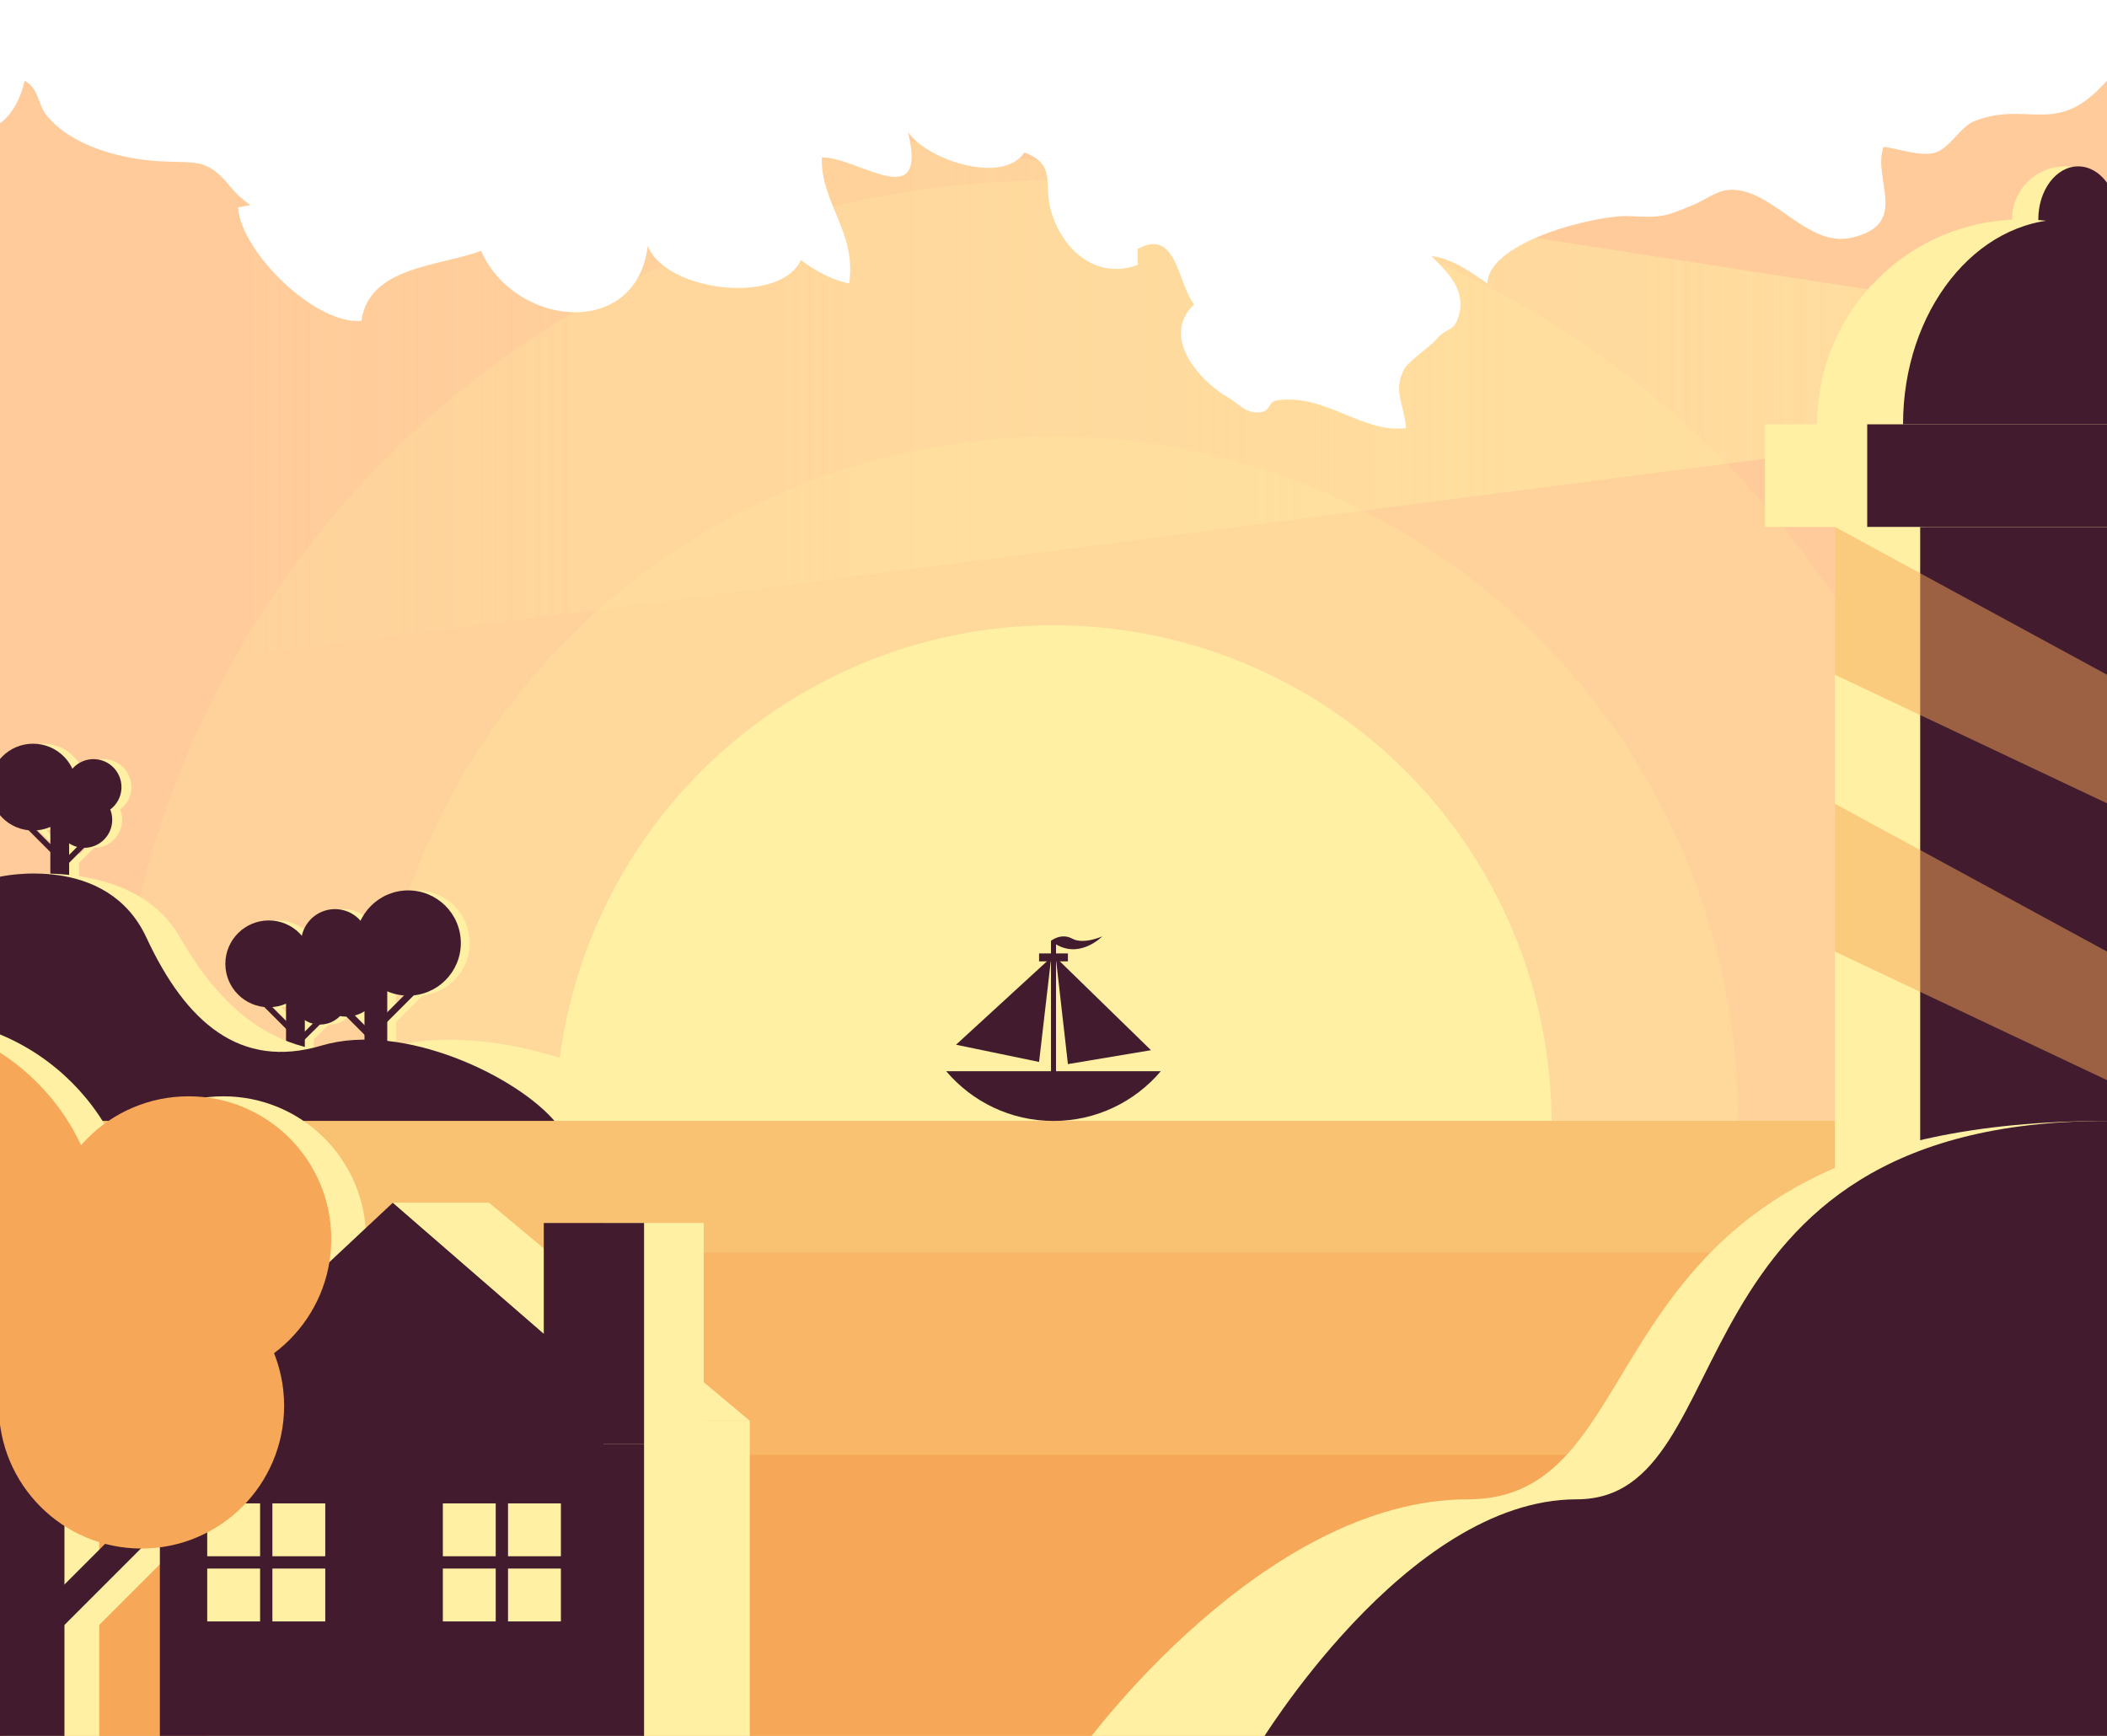 <?xml version="1.0" encoding="utf-8"?>
<!-- Generator: Adobe Illustrator 17.0.0, SVG Export Plug-In . SVG Version: 6.00 Build 0)  -->
<!DOCTYPE svg PUBLIC "-//W3C//DTD SVG 1.1//EN" "http://www.w3.org/Graphics/SVG/1.1/DTD/svg11.dtd">
<svg version="1.1" id="Capa_1" xmlns="http://www.w3.org/2000/svg" xmlns:xlink="http://www.w3.org/1999/xlink" x="0px" y="0px"
	 width="2272px" height="1872px" viewBox="0 0 2272 1872" enable-background="new 0 0 2272 1872" xml:space="preserve">
<rect x="0" y="0" width="2272" height="1872" fill="#808080" stroke="none"/>
<g>
	<defs>
		<rect id="SVGID_1_" width="2272" height="1872"/>
	</defs>
	<clipPath id="SVGID_2_">
		<use xlink:href="#SVGID_1_"  overflow="visible"/>
	</clipPath>
	<rect clip-path="url(#SVGID_2_)" fill="#FFCB9A" width="2272" height="1872"/>
	<linearGradient id="SVGID_3_" gradientUnits="userSpaceOnUse" x1="234.687" y1="370.5" x2="2093.092" y2="370.5">
		<stop  offset="0" style="stop-color:#FFF0A4;stop-opacity:0"/>
		<stop  offset="1" style="stop-color:#FFF0A4"/>
	</linearGradient>
	<polyline opacity="0.5" clip-path="url(#SVGID_2_)" fill="url(#SVGID_3_)" points="2087.912,323.493 0,0 -1.313,741 
		2087.912,470.773 	"/>
	<g clip-path="url(#SVGID_2_)">
		<circle fill="#FFF0A4" cx="46.354" cy="848.827" r="46.808"/>
		<circle fill="#FFF0A4" cx="111.508" cy="848.827" r="30.171"/>
		<circle fill="#FFF0A4" cx="101.535" cy="884.133" r="30.171"/>
		<rect x="64.989" y="873.996" fill="#FFF0A4" width="20.261" height="80.614"/>
		
			<rect x="46.062" y="866.803" transform="matrix(0.707 -0.707 0.707 0.707 -621.078 297.925)" fill="#FFF0A4" width="6.053" height="63.733"/>
		
			<rect x="93.222" y="892.369" transform="matrix(0.707 0.707 -0.707 0.707 675.332 199.997)" fill="#FFF0A4" width="6.053" height="45.656"/>
	</g>
	<g clip-path="url(#SVGID_2_)">
		<circle fill="#421C2E" cx="35.66" cy="848.827" r="46.808"/>
		<circle fill="#421C2E" cx="100.814" cy="848.827" r="30.171"/>
		<circle fill="#421C2E" cx="90.841" cy="884.133" r="30.171"/>
		<rect x="54.295" y="873.996" fill="#421C2E" width="20.261" height="80.614"/>
		
			<rect x="35.368" y="866.803" transform="matrix(0.707 -0.707 0.707 0.707 -624.21 290.363)" fill="#421C2E" width="6.053" height="63.733"/>
		
			<rect x="82.528" y="892.369" transform="matrix(0.707 0.707 -0.707 0.707 672.2 207.559)" fill="#421C2E" width="6.053" height="45.656"/>
	</g>
	<circle clip-path="url(#SVGID_2_)" fill="#FFF0A4" cx="2226.759" cy="236.584" r="57.171"/>
	<ellipse clip-path="url(#SVGID_2_)" fill="#421C2E" cx="2240.927" cy="236.584" rx="43.002" ry="57.171"/>
	<circle opacity="0.2" clip-path="url(#SVGID_2_)" fill="#FFF0A4" cx="1136" cy="1208.846" r="738.074"/>
	<circle clip-path="url(#SVGID_2_)" fill="#FFF0A4" cx="2180.423" cy="457.607" r="221.022"/>
	<ellipse clip-path="url(#SVGID_2_)" fill="#421C2E" cx="2226.759" cy="457.607" rx="174.686" ry="221.022"/>
	<circle opacity="0.2" clip-path="url(#SVGID_2_)" fill="#FFF0A4" cx="1136" cy="1208.846" r="1014.336"/>
	<circle clip-path="url(#SVGID_2_)" fill="#FFF0A4" cx="1136" cy="1211.346" r="537.054"/>
	<g clip-path="url(#SVGID_2_)">
		<g>
			<circle fill="#FFF0A4" cx="299.424" cy="1039.427" r="46.808"/>
			<circle fill="#FFF0A4" cx="364.578" cy="1039.427" r="30.171"/>
			<circle fill="#FFF0A4" cx="354.605" cy="1074.733" r="30.171"/>
			<rect x="318.059" y="1064.597" fill="#FFF0A4" width="20.261" height="80.614"/>
			
				<rect x="299.132" y="1057.403" transform="matrix(0.707 -0.707 0.707 0.707 -681.73 532.698)" fill="#FFF0A4" width="6.053" height="63.733"/>
			
				<rect x="346.292" y="1082.969" transform="matrix(0.707 0.707 -0.707 0.707 884.23 76.875)" fill="#FFF0A4" width="6.053" height="45.656"/>
		</g>
		<g>
			<circle fill="#FFF0A4" cx="449.793" cy="1016.974" r="56.744"/>
			<circle fill="#FFF0A4" cx="370.809" cy="1016.974" r="36.575"/>
			<circle fill="#FFF0A4" cx="382.899" cy="1059.773" r="36.575"/>
			<rect x="402.641" y="1047.485" fill="#FFF0A4" width="24.562" height="97.726"/>
			
				<rect x="442.809" y="1038.765" transform="matrix(-0.707 -0.707 0.707 -0.707 0.352 2154.937)" fill="#FFF0A4" width="7.338" height="77.261"/>
			
				<rect x="385.639" y="1069.758" transform="matrix(-0.707 0.707 -0.707 -0.707 1440.591 1598.15)" fill="#FFF0A4" width="7.338" height="55.347"/>
		</g>
		<g>
			<circle fill="#421C2E" cx="289.808" cy="1039.427" r="46.808"/>
			<circle fill="#421C2E" cx="354.962" cy="1039.427" r="30.171"/>
			<circle fill="#421C2E" cx="344.989" cy="1074.733" r="30.171"/>
			<rect x="308.443" y="1064.597" fill="#421C2E" width="20.261" height="80.614"/>
			
				<rect x="289.516" y="1057.403" transform="matrix(0.707 -0.707 0.707 0.707 -684.547 525.899)" fill="#421C2E" width="6.053" height="63.733"/>
			
				<rect x="336.676" y="1082.969" transform="matrix(0.707 0.707 -0.707 0.707 881.413 83.674)" fill="#421C2E" width="6.053" height="45.656"/>
		</g>
		<g>
			<circle fill="#421C2E" cx="440.177" cy="1016.974" r="56.744"/>
			<circle fill="#421C2E" cx="361.193" cy="1016.974" r="36.575"/>
			<circle fill="#421C2E" cx="373.283" cy="1059.773" r="36.575"/>
			<rect x="393.025" y="1047.485" fill="#421C2E" width="24.562" height="97.726"/>
			
				<rect x="433.193" y="1038.765" transform="matrix(-0.707 -0.707 0.707 -0.707 -16.064 2148.138)" fill="#421C2E" width="7.338" height="77.261"/>
			
				<rect x="376.022" y="1069.758" transform="matrix(-0.707 0.707 -0.707 -0.707 1424.175 1604.95)" fill="#421C2E" width="7.338" height="55.347"/>
		</g>
	</g>
	<path clip-path="url(#SVGID_2_)" fill="#FFF0A4" d="M0,945.466c0,0,141.718-26.214,194.145,65.534s124.515,142.72,232.646,116.506
		c108.131-26.214,261.459,34.012,311.287,83.84H0"/>
	<path clip-path="url(#SVGID_2_)" fill="#421C2E" d="M0,945.466c0,0,115.21-26.214,157.831,65.534s101.225,142.72,189.131,116.506
		c87.906-26.214,212.555,34.012,253.063,83.84H0"/>
	<rect y="1208.846" clip-path="url(#SVGID_2_)" fill="#F6A757" width="2272" height="663.154"/>
	<rect y="1208.846" opacity="0.2" clip-path="url(#SVGID_2_)" fill="#FFF0A4" width="2272" height="360.036"/>
	<rect y="1208.846" opacity="0.2" clip-path="url(#SVGID_2_)" fill="#FFF0A4" width="2272" height="142.023"/>
	<g clip-path="url(#SVGID_2_)">
		<path fill="#421C2E" d="M1020.287,1155.194c27.813,32.816,69.327,53.653,115.713,53.653s87.9-20.837,115.713-53.653H1020.287z"/>
		<rect x="1133.279" y="1014.462" fill="#421C2E" width="5.442" height="180.12"/>
		<polyline fill="#421C2E" points="1133.528,1032.474 1030.88,1126.65 1120.45,1145.211 		"/>
		<polyline fill="#421C2E" points="1138.472,1032.474 1241.12,1132.536 1151.55,1147.544 		"/>
		<rect x="1120.45" y="1028.198" fill="#421C2E" width="31.1" height="8.552"/>
		<path fill="#421C2E" d="M1133.279,1014.591c0,0,10.885-8.941,22.936-2.332c12.051,6.609,32.345-2.434,32.345-2.434
			S1161.657,1037.528,1133.279,1014.591z"/>
	</g>
	<rect x="1978.559" y="568.221" clip-path="url(#SVGID_2_)" fill="#FFF0A4" width="293.472" height="772.779"/>
	<rect x="2070.557" y="568.221" clip-path="url(#SVGID_2_)" fill="#421C2E" width="201.474" height="772.779"/>
	<path clip-path="url(#SVGID_2_)" fill="#FFF0A4" d="M1168.051,1883.914c0,0,192.791-267.027,414.813-267.027
		s109.146-408.041,689.136-408.041V1872L1168.051,1883.914z"/>
	<path clip-path="url(#SVGID_2_)" fill="#421C2E" d="M1356.051,1883.914c0,0,159.959-267.027,344.171-267.027
		s90.558-408.041,571.778-408.041V1872L1356.051,1883.914z"/>
	<polyline opacity="0.5" clip-path="url(#SVGID_2_)" fill="#F6A757" points="1978.559,568.221 2272.031,727.646 2272.031,866.293 
		1978.559,727.646 	"/>
	<polyline opacity="0.5" clip-path="url(#SVGID_2_)" fill="#F6A757" points="1978.559,866.753 2272.031,1026.178 2272.031,1164.825 
		1978.559,1026.178 	"/>
	<rect x="1903.176" y="457.607" clip-path="url(#SVGID_2_)" fill="#FFF0A4" width="444.239" height="110.614"/>
	<rect x="2013.431" y="457.607" clip-path="url(#SVGID_2_)" fill="#421C2E" width="333.984" height="110.614"/>
	<g clip-path="url(#SVGID_2_)">
		<rect x="3.68" y="1464.443" fill="#FFF0A4" width="103.309" height="411.041"/>
		
			<rect x="-92.827" y="1427.764" transform="matrix(0.707 -0.707 0.707 0.707 -1147.143 411.046)" fill="#FFF0A4" width="30.864" height="324.966"/>
		
			<rect x="147.637" y="1558.121" transform="matrix(0.707 0.707 -0.707 0.707 1231.824 375.148)" fill="#FFF0A4" width="30.864" height="232.795"/>
		<circle fill="#FFF0A4" cx="-91.337" cy="1336.107" r="238.668"/>
		<circle fill="#FFF0A4" cx="240.875" cy="1336.107" r="153.837"/>
		<circle fill="#FFF0A4" cx="190.022" cy="1516.125" r="153.837"/>
	</g>
	<g clip-path="url(#SVGID_2_)">
		<rect x="223.448" y="1532.119" fill="#FFF0A4" width="585.059" height="343.365"/>
		<rect x="172.39" y="1532.119" fill="#421C2E" width="522.106" height="343.365"/>
		<polygon fill="#421C2E" points="172.39,1532.119 423.632,1297 694.495,1532.119 321.589,1792.656 		"/>
		<polygon fill="#FFF0A4" points="423.632,1297 527.337,1297 808.507,1532.119 694.495,1532.119 		"/>
		<g>
			<rect x="223.448" y="1621.279" fill="#FFF0A4" width="127.29" height="127.29"/>
			<rect x="280.461" y="1577.193" fill="#421C2E" width="13.265" height="215.463"/>
			<rect x="179.362" y="1678.292" fill="#421C2E" width="215.463" height="13.265"/>
		</g>
		<g>
			<rect x="477.529" y="1621.279" fill="#FFF0A4" width="127.29" height="127.29"/>
			<rect x="534.541" y="1577.193" fill="#421C2E" width="13.265" height="215.463"/>
			<rect x="433.443" y="1678.292" fill="#421C2E" width="215.463" height="13.265"/>
		</g>
		<rect x="650.751" y="1318.902" fill="#FFF0A4" width="108.128" height="238.098"/>
		<rect x="586.368" y="1318.902" fill="#421C2E" width="108.128" height="238.098"/>
	</g>
	<g clip-path="url(#SVGID_2_)">
		<rect x="-33.818" y="1464.443" fill="#421C2E" width="103.309" height="411.041"/>
		
			<rect x="-130.325" y="1427.764" transform="matrix(0.707 -0.707 0.707 0.707 -1158.126 384.532)" fill="#421C2E" width="30.864" height="324.966"/>
		
			<rect x="110.139" y="1558.121" transform="matrix(0.707 0.707 -0.707 0.707 1220.842 401.662)" fill="#421C2E" width="30.864" height="232.795"/>
		<circle fill="#F6A757" cx="-128.834" cy="1336.107" r="238.668"/>
		<circle fill="#F6A757" cx="203.377" cy="1336.107" r="153.837"/>
		<circle fill="#F6A757" cx="152.525" cy="1516.125" r="153.837"/>
	</g>
	<path clip-path="url(#SVGID_2_)" fill="#FFFFFF" d="M-151-39C-257.806,17.451-12.352,248.529,26.68,87.027
		c16.047,9.416,13.489,25.162,23.95,37.845c27.063,32.812,79.568,46.625,121.553,49.04c40.314,2.319,50.788-3.877,76.22,27.474
		c6.874,8.473,13.511,13.808,21.609,19.956c-2.516,0.044-10.956,2.152-13.326,2.27c3.061,48.061,83.729,127.245,133.127,122.372
		c7.839-59.075,85.563-58.837,128.866-75.527c36.542,82.597,167.56,95.819,179.794-5.245
		c19.972,50.441,146.875,64.531,166.236,12.628c-2.406-1.044-8.201-3.18-9.866-4.606c17.619,15.091,38.071,27.749,60.814,32.467
		c8.256-55.162-31.003-87.324-29.497-135.948c38.625-0.862,114.945,62.63,92.968-27.196
		c21.213,30.371,102.307,56.782,125.473,21.865c34.241,12.941,21.156,32.953,28.014,60.265
		c10.464,41.674,47.628,78.475,94.651,60.791c-1.268-5.142-0.029-11.66-0.695-16.942c42.287-23.23,42.718,35.781,61.035,59.767
		c-36.489,34.946,5.518,82.661,37.587,100.904c8.431,4.796,16.037,14.055,26.656,15.253c20.56,2.32,13.55-11.099,24.901-12.713
		c53.312-7.581,91.492,35.832,139.519,29.925c-2.779-27.741-14.034-39.436-2.536-62.944c4.283-8.755,27.495-24.001,35.189-32.931
		c12.168-14.122,18.902-6.64,24.286-25.993c7.728-27.778-12.918-46.71-29.647-63.646c22.948,2.769,41.787,17.019,60.344,29.534
		c1.203-46,119.493-74.168,152.3-72.643c36.575,1.7,38.195,0.88,69.778-12.142c14.399-5.937,26.281-16.76,42.54-16.285
		c45.125,1.319,80.674,62.778,128.265,51.673c63.445-14.804,21.829-62.505,34.212-97.965c16.051,1.781,39.599,10.892,55.331,6.365
		c16.219-4.668,27.447-28.112,42.726-34.086c54.536-21.324,84.45,13.196,132.036-32.371
		c63.904-61.192,86.997-148.939,109.12-229.543c-38.282-60.98-152.364-93.181-215.148-114.258
		c-121.208-40.69-246.518-46.762-372.223-62.633c-97.168-12.268-192.477-6.635-289.88-10.611
		c-45.519-1.858-87.775-14.401-132.901-19.303c-91.332-9.921-184.924-10.978-275.498-25.559
		c-74.211-11.947-158.05-29.866-233.428-26.385c-65.444,3.022-127.094,10.229-193.474,7.944C606.523-383.87,542.569-392.698,493-379
		"/>
</g>
</svg>
